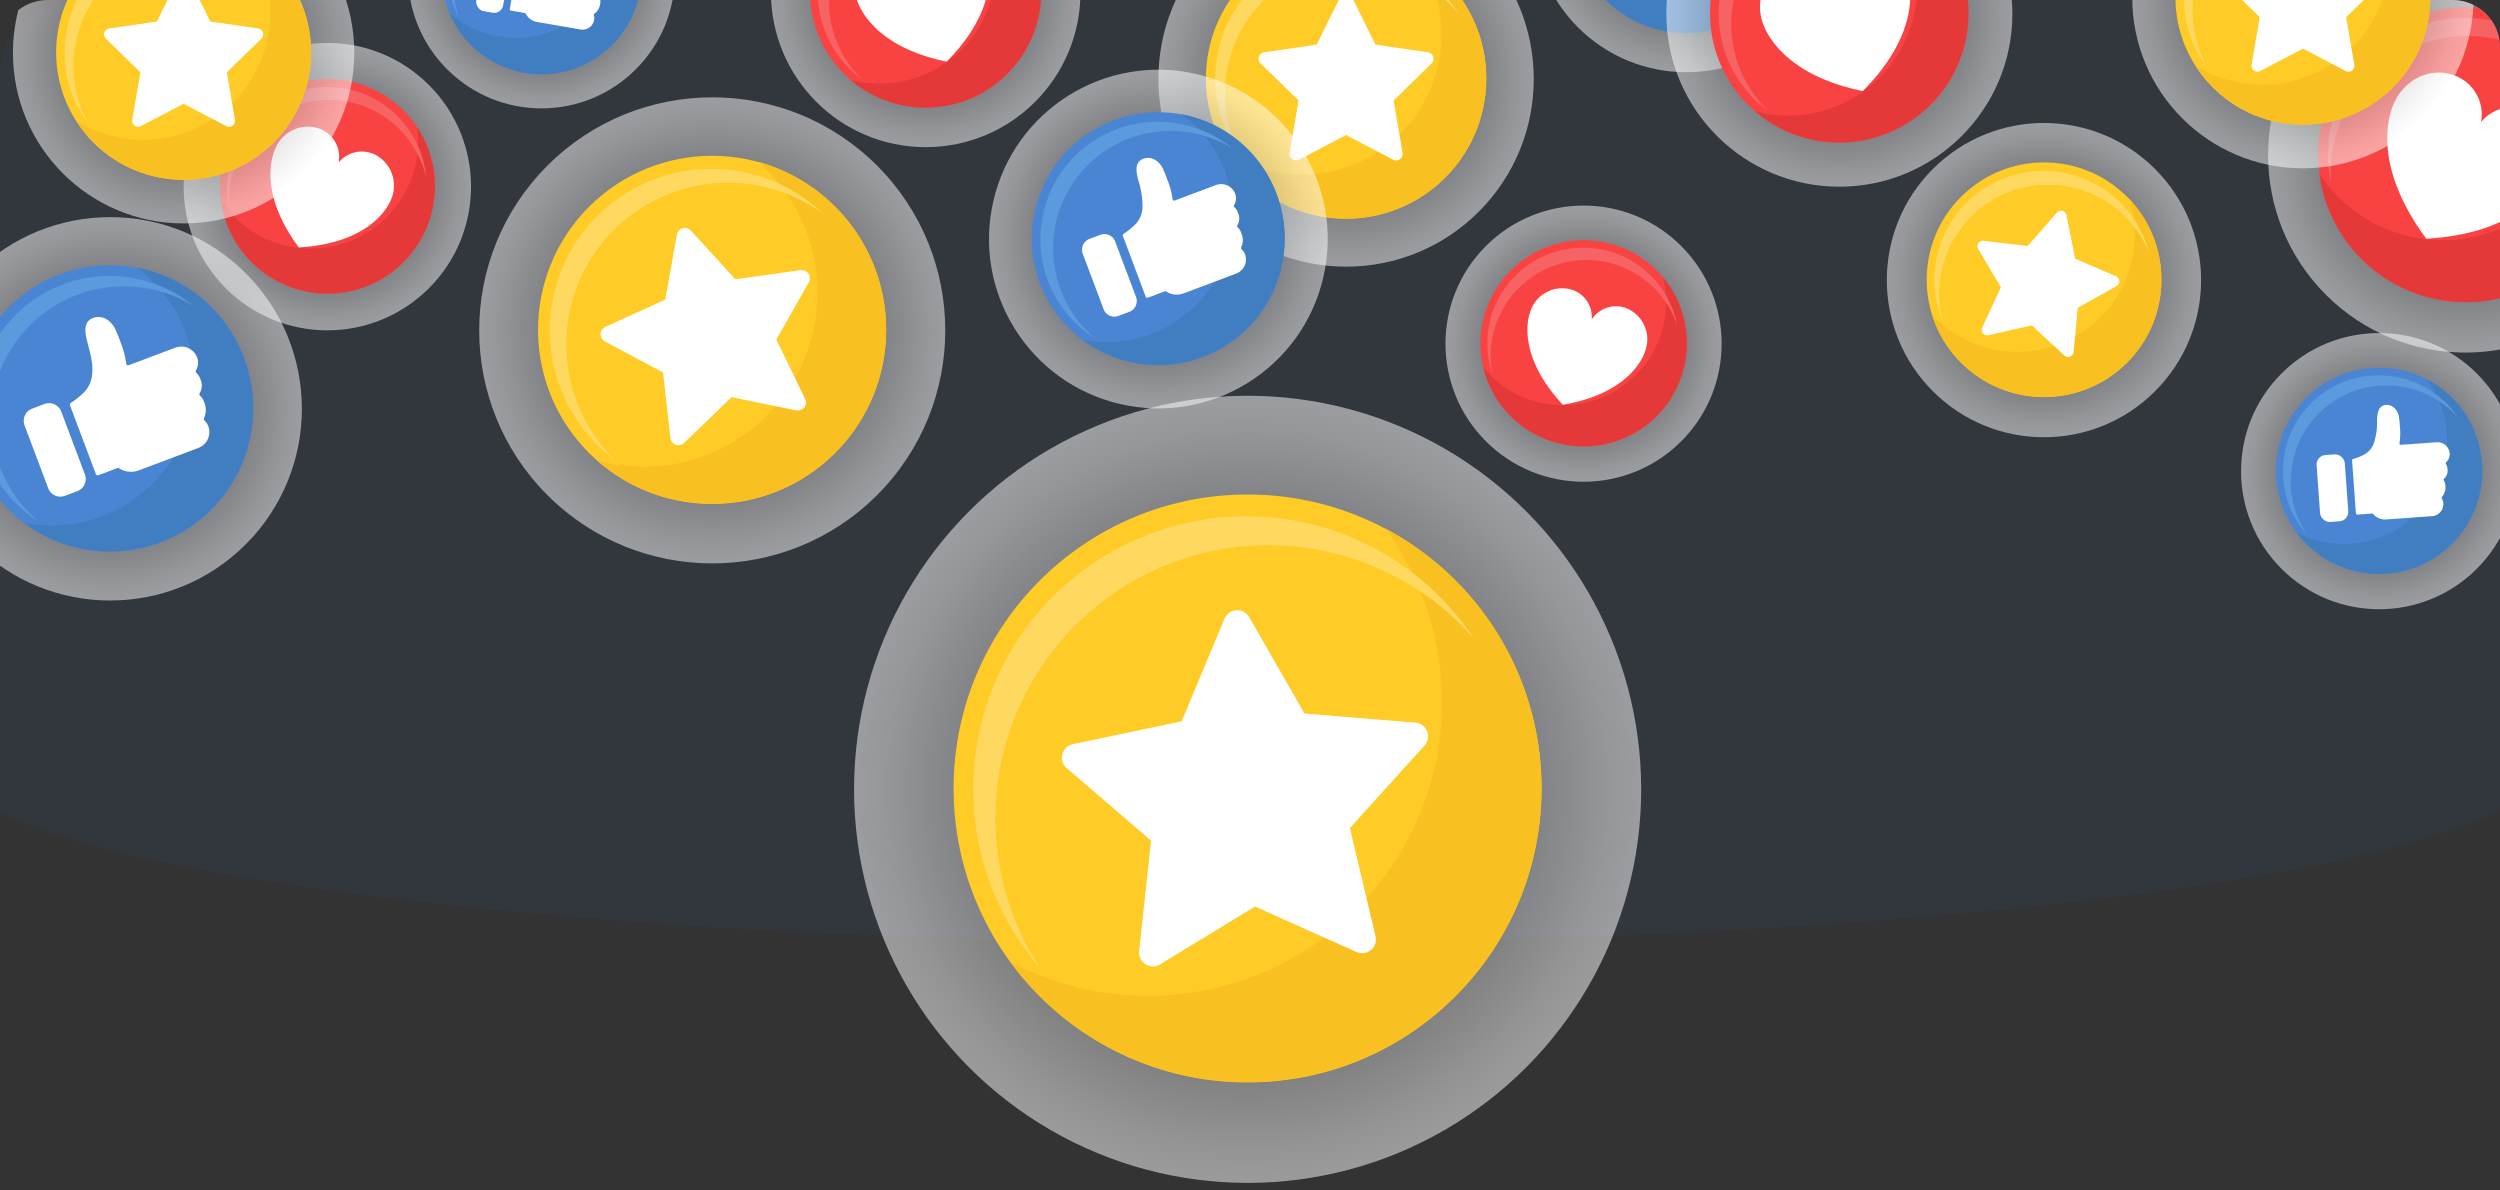 <svg xmlns="http://www.w3.org/2000/svg" xmlns:xlink="http://www.w3.org/1999/xlink" width="525" height="250" viewBox="0 0 525 250">
  <rect x="0" y="0" width="525" height="250" fill="#333333" stroke="none"/>
  <defs>
    <clipPath id="clip-path">
      <path id="Rectangle_23564" data-name="Rectangle 23564" d="M10,0H515a10,10,0,0,1,10,10V250a0,0,0,0,1,0,0H0a0,0,0,0,1,0,0V10A10,10,0,0,1,10,0Z" transform="translate(421 99)" fill="#fff"/>
    </clipPath>
    <clipPath id="clip-path-2">
      <rect id="Rectangle_23574" data-name="Rectangle 23574" width="525" height="218" rx="10" transform="translate(421 99)" fill="#fff"/>
    </clipPath>
    <clipPath id="clip-path-3">
      <rect id="Rectangle_23563" data-name="Rectangle 23563" width="530" height="352" transform="translate(-0.496 0)" fill="none"/>
    </clipPath>
    <radialGradient id="radial-gradient" cx="0.5" cy="0.5" r="0.5" gradientUnits="objectBoundingBox">
      <stop offset="0"/>
      <stop offset="0.213" stop-color="#404040"/>
      <stop offset="0.499" stop-color="#919191"/>
      <stop offset="0.735" stop-color="#ccc"/>
      <stop offset="0.908" stop-color="#f1f1f1"/>
      <stop offset="1" stop-color="#fff"/>
    </radialGradient>
  </defs>
  <g id="Mask_Group_58306" data-name="Mask Group 58306" transform="translate(-421 -99)" clip-path="url(#clip-path)">
    <g id="Mask_Group_58307" data-name="Mask Group 58307" clip-path="url(#clip-path-2)">
      <path id="Union_8" data-name="Union 8" d="M9828,9211.5c0-3.5,3.485-6.895,10-10.11V9067a16,16,0,0,1,16-16h493a16,16,0,0,1,16,16v134.9c5.872,3.064,9,6.283,9,9.6,0,20.71-121.78,37.5-272,37.5S9828,9232.21,9828,9211.5Z" transform="translate(-9417 -8952)" fill="rgba(44,92,160,0.1)"/>
    </g>
    <g id="Group_162800" data-name="Group 162800" transform="translate(418.292 98.588)">
      <g id="Group_162764" data-name="Group 162764" transform="translate(0.204 0.412)">
        <g id="Group_162763" data-name="Group 162763" transform="translate(0 0)" clip-path="url(#clip-path-3)">
          <g id="Group_162654" data-name="Group 162654" transform="translate(28.567 -3.484)">
            <g id="Group_162648" data-name="Group 162648" transform="translate(0 0)">
              <circle id="Ellipse_6427" data-name="Ellipse 6427" cx="30.177" cy="30.177" r="30.177" transform="translate(0 42.676) rotate(-45)" opacity="0.51" fill="url(#radial-gradient)" style="mix-blend-mode: multiply;isolation: isolate"/>
            </g>
            <g id="Group_162653" data-name="Group 162653" transform="translate(15.364 15.275)">
              <g id="Group_162652" data-name="Group 162652" transform="translate(0 0)">
                <g id="Group_162649" data-name="Group 162649" transform="translate(0)">
                  <circle id="Ellipse_6428" data-name="Ellipse 6428" cx="22.541" cy="22.541" r="22.541" transform="translate(0 10.95) rotate(-14.057)" fill="#f94343"/>
                </g>
                <g id="Group_162650" data-name="Group 162650" transform="translate(4.999 14.93)">
                  <path id="Path_1044824" data-name="Path 1044824" d="M180.486,77.107A22.544,22.544,0,0,1,139.3,92.422a22.543,22.543,0,1,0,41.188-15.315Z" transform="translate(-139.298 -77.107)" fill="#e53939"/>
                </g>
                <g id="Group_162651" data-name="Group 162651" transform="translate(6.29 6.409)">
                  <path id="Path_1044825" data-name="Path 1044825" d="M145.361,67.782a20.928,20.928,0,0,1,39.384,4.38,20.929,20.929,0,1,0-41.3,6.245A20.834,20.834,0,0,1,145.361,67.782Z" transform="translate(-142.955 -52.967)" fill="#f76363"/>
                </g>
              </g>
              <path id="Path_1044826" data-name="Path 1044826" d="M193.755,92.48l.028-.056a7.312,7.312,0,0,0-3.274-9.922,6.315,6.315,0,0,0-7.536,1.729h0a6.316,6.316,0,0,0-3.489-6.9,7.312,7.312,0,0,0-9.721,3.827c-.009.019-.017.039-.025.058-.387.771-4.094,8.725,4.876,20.831v0h0v0h0v0C189.664,101.206,193.41,93.271,193.755,92.48Z" transform="translate(-153.291 -61.883)" fill="#fff"/>
            </g>
          </g>
          <g id="Group_162662" data-name="Group 162662" transform="translate(229.442 -39.153)">
            <g id="Group_162655" data-name="Group 162655" transform="translate(0)">
              <circle id="Ellipse_6429" data-name="Ellipse 6429" cx="39.413" cy="39.413" r="39.413" transform="translate(0 55.739) rotate(-45)" opacity="0.51" fill="url(#radial-gradient)" style="mix-blend-mode: multiply;isolation: isolate"/>
            </g>
            <g id="Group_162661" data-name="Group 162661" transform="translate(26.298 26.212)">
              <g id="Group_162660" data-name="Group 162660" transform="translate(0 0)">
                <g id="Group_162659" data-name="Group 162659">
                  <g id="Group_162656" data-name="Group 162656">
                    <circle id="Ellipse_6430" data-name="Ellipse 6430" cx="29.441" cy="29.441" r="29.441" fill="#ffcb27"/>
                  </g>
                  <g id="Group_162657" data-name="Group 162657" transform="translate(4.632 4.313)">
                    <path id="Path_1044827" data-name="Path 1044827" d="M778.507-23.037a29.305,29.305,0,0,1,4.632,15.858A29.441,29.441,0,0,1,753.7,22.262a29.3,29.3,0,0,1-15.4-4.348A29.418,29.418,0,0,0,763.1,31.5a29.443,29.443,0,0,0,15.4-54.534Z" transform="translate(-738.295 23.037)" fill="#f9c021"/>
                  </g>
                  <g id="Group_162658" data-name="Group 162658" transform="translate(1.967 2.174)">
                    <path id="Path_1044828" data-name="Path 1044828" d="M732.78,1.277a27.334,27.334,0,0,1,27.334-27.334,27.287,27.287,0,0,1,21.667,10.671,27.323,27.323,0,0,0-23.7-13.71A27.334,27.334,0,0,0,730.746-1.762,27.214,27.214,0,0,0,736.412,14.9,27.211,27.211,0,0,1,732.78,1.277Z" transform="translate(-730.746 29.096)" fill="#ffd95f"/>
                  </g>
                </g>
              </g>
              <path id="Path_1044829" data-name="Path 1044829" d="M793.207,10.78a1.371,1.371,0,0,0-1.113-.938l-11.023-1.6-4.929-9.988a1.371,1.371,0,0,0-1.237-.769,1.372,1.372,0,0,0-1.237.769L768.738,8.24l-11.022,1.6a1.379,1.379,0,0,0-.765,2.353l7.976,7.775-1.883,10.978a1.38,1.38,0,0,0,2,1.454l9.859-5.183,9.859,5.183a1.372,1.372,0,0,0,1.453-.105,1.371,1.371,0,0,0,.549-1.349l-1.883-10.977,7.976-7.775A1.372,1.372,0,0,0,793.207,10.78Z" transform="translate(-745.464 14.073)" fill="#fff"/>
            </g>
          </g>
          <g id="Group_162670" data-name="Group 162670" transform="translate(82.865 0.168)">
            <g id="Group_162663" data-name="Group 162663">
              <circle id="Ellipse_6431" data-name="Ellipse 6431" cx="48.938" cy="48.938" r="48.938" transform="translate(0 69.209) rotate(-45)" opacity="0.51" fill="url(#radial-gradient)" style="mix-blend-mode: multiply;isolation: isolate"/>
            </g>
            <g id="Group_162669" data-name="Group 162669" transform="translate(17.482 17.409)">
              <g id="Group_162668" data-name="Group 162668" transform="translate(0 0)">
                <g id="Group_162667" data-name="Group 162667">
                  <g id="Group_162664" data-name="Group 162664">
                    <circle id="Ellipse_6432" data-name="Ellipse 6432" cx="36.555" cy="36.555" r="36.555" transform="translate(0 51.697) rotate(-45)" fill="#ffcb27"/>
                  </g>
                  <g id="Group_162665" data-name="Group 162665" transform="translate(27.588 16.403)">
                    <path id="Path_1044830" data-name="Path 1044830" d="M396.894,97.67a36.561,36.561,0,0,1-33.781,62.747A36.558,36.558,0,1,0,396.894,97.67Z" transform="translate(-363.113 -97.67)" fill="#f9c021"/>
                  </g>
                  <g id="Group_162666" data-name="Group 162666" transform="translate(17.605 17.877)">
                    <path id="Path_1044831" data-name="Path 1044831" d="M339.662,148.172a33.939,33.939,0,0,1,52.667-36.825,33.942,33.942,0,1,0-43.622,51.814A33.786,33.786,0,0,1,339.662,148.172Z" transform="translate(-334.831 -101.846)" fill="#ffd95f"/>
                  </g>
                </g>
              </g>
              <path id="Path_1044832" data-name="Path 1044832" d="M408.734,146.635a1.7,1.7,0,0,0-1.652-.734l-13.7,1.9-9.333-10.2a1.713,1.713,0,0,0-2.951.856l-2.422,13.615L366.088,157.8a1.713,1.713,0,0,0-.1,3.071l12.2,6.511,1.553,13.742a1.713,1.713,0,0,0,2.89,1.041l9.963-9.592,13.55,2.769a1.713,1.713,0,0,0,1.884-2.427l-6.044-12.439,6.82-12.031A1.7,1.7,0,0,0,408.734,146.635Z" transform="translate(-336.8 -106.741)" fill="#fff"/>
            </g>
          </g>
          <g id="Group_162678" data-name="Group 162678" transform="translate(3.2 -26.861)">
            <g id="Group_162671" data-name="Group 162671" transform="translate(2.021 2.099)">
              <circle id="Ellipse_6433" data-name="Ellipse 6433" cx="35.842" cy="35.842" r="35.842" opacity="0.51" fill="url(#radial-gradient)" style="mix-blend-mode: multiply;isolation: isolate"/>
            </g>
            <g id="Group_162677" data-name="Group 162677" transform="translate(0 0)">
              <g id="Group_162676" data-name="Group 162676" transform="translate(0)">
                <g id="Group_162675" data-name="Group 162675">
                  <g id="Group_162672" data-name="Group 162672">
                    <circle id="Ellipse_6434" data-name="Ellipse 6434" cx="26.773" cy="26.773" r="26.773" transform="translate(0 37.862) rotate(-45)" fill="#ffcb27"/>
                  </g>
                  <g id="Group_162673" data-name="Group 162673" transform="translate(15.302 15.012)">
                    <path id="Path_1044833" data-name="Path 1044833" d="M89.666-32.16a26.647,26.647,0,0,1,4.212,14.421A26.772,26.772,0,0,1,67.105,9.034,26.647,26.647,0,0,1,53.1,5.08,26.751,26.751,0,0,0,75.659,17.432,26.773,26.773,0,0,0,102.431-9.341,26.755,26.755,0,0,0,89.666-32.16Z" transform="translate(-53.098 32.16)" fill="#f9c021"/>
                  </g>
                  <g id="Group_162674" data-name="Group 162674" transform="translate(12.878 13.066)">
                    <path id="Path_1044834" data-name="Path 1044834" d="M48.082-10.05A24.857,24.857,0,0,1,72.939-34.907a24.814,24.814,0,0,1,19.7,9.7A24.848,24.848,0,0,0,71.089-37.671,24.857,24.857,0,0,0,46.232-12.814,24.748,24.748,0,0,0,51.385,2.338,24.743,24.743,0,0,1,48.082-10.05Z" transform="translate(-46.232 37.671)" fill="#ffd95f"/>
                  </g>
                </g>
              </g>
              <path id="Path_1044835" data-name="Path 1044835" d="M103.033-1.407a1.246,1.246,0,0,0-1.013-.853L92-3.717,87.514-12.8a1.247,1.247,0,0,0-1.125-.7,1.247,1.247,0,0,0-1.125.7L80.782-3.717,70.759-2.261a1.247,1.247,0,0,0-1.013.854,1.248,1.248,0,0,0,.317,1.286l7.253,7.07L75.6,16.932a1.255,1.255,0,0,0,1.82,1.322l8.965-4.714,8.965,4.714a1.255,1.255,0,0,0,1.82-1.323L95.463,6.949l7.253-7.07A1.248,1.248,0,0,0,103.033-1.407Z" transform="translate(-48.527 35.098)" fill="#fff"/>
            </g>
          </g>
          <g id="Group_162686" data-name="Group 162686" transform="translate(385.067 12.156)">
            <g id="Group_162679" data-name="Group 162679" transform="translate(0 0)">
              <circle id="Ellipse_6435" data-name="Ellipse 6435" cx="32.998" cy="32.998" r="32.998" transform="translate(0 46.666) rotate(-45)" opacity="0.51" fill="url(#radial-gradient)" style="mix-blend-mode: multiply;isolation: isolate"/>
            </g>
            <g id="Group_162685" data-name="Group 162685" transform="translate(11.827 11.738)">
              <g id="Group_162684" data-name="Group 162684">
                <g id="Group_162683" data-name="Group 162683">
                  <g id="Group_162680" data-name="Group 162680">
                    <circle id="Ellipse_6436" data-name="Ellipse 6436" cx="24.648" cy="24.648" r="24.648" transform="translate(0 34.858) rotate(-45)" fill="#ffcb27"/>
                  </g>
                  <g id="Group_162681" data-name="Group 162681" transform="translate(11.366 17.877)">
                    <path id="Path_1044836" data-name="Path 1044836" d="M1198.646,119.741a24.652,24.652,0,0,1-41.4,24.4,24.65,24.65,0,1,0,41.4-24.4Z" transform="translate(-1157.25 -119.741)" fill="#f9c021"/>
                  </g>
                  <g id="Group_162682" data-name="Group 162682" transform="translate(11.841 11.992)">
                    <path id="Path_1044837" data-name="Path 1044837" d="M1160.367,122.932a22.884,22.884,0,0,1,43.238-2.852,22.886,22.886,0,1,0-43.254,14.657A22.778,22.778,0,0,1,1160.367,122.932Z" transform="translate(-1158.595 -103.068)" fill="#ffd95f"/>
                  </g>
                </g>
              </g>
              <path id="Path_1044838" data-name="Path 1044838" d="M1213.947,141.523a1.148,1.148,0,0,0-.7-1l-8.566-3.685-1.821-9.145a1.155,1.155,0,0,0-2-.536l-6.152,7.008-9.26-1.094a1.155,1.155,0,0,0-1.129,1.737l4.765,8.016-3.9,8.469a1.155,1.155,0,0,0,1.3,1.61l9.1-2.054,6.849,6.329a1.155,1.155,0,0,0,1.934-.742l.857-9.285,8.135-4.558A1.148,1.148,0,0,0,1213.947,141.523Z" transform="translate(-1163.294 -106.407)" fill="#fff"/>
            </g>
          </g>
          <g id="Group_162694" data-name="Group 162694" transform="translate(-31.29 28.921)">
            <g id="Group_162687" data-name="Group 162687" transform="translate(0 0)">
              <circle id="Ellipse_6437" data-name="Ellipse 6437" cx="40.256" cy="40.256" r="40.256" transform="translate(0 56.93) rotate(-45)" opacity="0.51" fill="url(#radial-gradient)" style="mix-blend-mode: multiply;isolation: isolate"/>
            </g>
            <g id="Group_162693" data-name="Group 162693" transform="translate(14.374 14.322)">
              <g id="Group_162691" data-name="Group 162691">
                <g id="Group_162688" data-name="Group 162688">
                  <circle id="Ellipse_6438" data-name="Ellipse 6438" cx="30.07" cy="30.07" r="30.07" transform="translate(0 42.525) rotate(-45)" fill="#4a85d3"/>
                </g>
                <g id="Group_162689" data-name="Group 162689" transform="translate(24.5 12.964)">
                  <path id="Path_1044839" data-name="Path 1044839" d="M45.881,160.64a30.074,30.074,0,0,1-23.712,53.61,30.072,30.072,0,1,0,23.712-53.61Z" transform="translate(-22.169 -160.64)" fill="#407ec1"/>
                </g>
                <g id="Group_162690" data-name="Group 162690" transform="translate(14.49 14.714)">
                  <path id="Path_1044840" data-name="Path 1044840" d="M-1.356,205.527a27.918,27.918,0,0,1,40.849-33.553,27.92,27.92,0,1,0-32.478,45.27A27.792,27.792,0,0,1-1.356,205.527Z" transform="translate(6.19 -165.597)" fill="#5b9add"/>
                </g>
              </g>
              <g id="Group_162692" data-name="Group 162692" transform="translate(23.615 23.32)">
                <path id="Path_1044841" data-name="Path 1044841" d="M71.476,196.427l-4.487,1.688-1.819.684-3.464,1.3a.4.4,0,0,1-.547-.335,17.449,17.449,0,0,0-1.218-4.548,27.212,27.212,0,0,0-1.02-2.56,4.958,4.958,0,0,0-1.742-2.106,3.347,3.347,0,0,0-2.9-.4c-2.232.839-1.762,3.159-1.3,5.009.535,2.158,1.244,4.332,1.046,6.581a6.071,6.071,0,0,1-1.825,4.159,17.1,17.1,0,0,1-2.678,2.141.4.4,0,0,0-.168.486l5.435,14.446a.406.406,0,0,0,.523.237l4-1.5a.409.409,0,0,1,.365.043,4.615,4.615,0,0,0,4.124.437l6.217-2.339,4.516-1.7,1.79-.674a3.561,3.561,0,0,0,2.073-4.573h0a3.1,3.1,0,0,0-.811-1.2.4.4,0,0,1-.074-.5,4.077,4.077,0,0,0,.1-3.121l-.143-.381a3.107,3.107,0,0,0-.811-1.2.4.4,0,0,1-.073-.5,3.138,3.138,0,0,0,.25-2.718l-.143-.381a3.106,3.106,0,0,0-.811-1.2.4.4,0,0,1-.074-.5,3.139,3.139,0,0,0,.251-2.718h0A3.561,3.561,0,0,0,71.476,196.427Z" transform="translate(-38.852 -189.977)" fill="#fff"/>
                <path id="Rectangle_23558" data-name="Rectangle 23558" d="M2.742,0H5.494A2.743,2.743,0,0,1,8.236,2.743V16.817a2.742,2.742,0,0,1-2.742,2.742H2.742A2.742,2.742,0,0,1,0,16.817V2.742A2.742,2.742,0,0,1,2.742,0Z" transform="translate(0 20.215) rotate(-20.619)" fill="#fff"/>
              </g>
            </g>
          </g>
          <g id="Group_162702" data-name="Group 162702" transform="translate(76.587 -44.888)">
            <g id="Group_162695" data-name="Group 162695">
              <circle id="Ellipse_6439" data-name="Ellipse 6439" cx="28.02" cy="28.02" r="28.02" transform="translate(0 39.626) rotate(-45)" opacity="0.51" fill="url(#radial-gradient)" style="mix-blend-mode: multiply;isolation: isolate"/>
            </g>
            <g id="Group_162701" data-name="Group 162701" transform="translate(10.037 9.966)">
              <g id="Group_162699" data-name="Group 162699" transform="translate(0 0)">
                <g id="Group_162696" data-name="Group 162696">
                  <circle id="Ellipse_6440" data-name="Ellipse 6440" cx="20.93" cy="20.93" r="20.93" transform="translate(0 29.6) rotate(-45)" fill="#4a85d3"/>
                </g>
                <g id="Group_162697" data-name="Group 162697" transform="translate(10.295 13.877)">
                  <path id="Path_1044842" data-name="Path 1044842" d="M308.4-58.212a20.831,20.831,0,0,1,1.312,11.671,20.93,20.93,0,0,1-24.208,17.033A20.831,20.831,0,0,1,275.25-34.43a20.913,20.913,0,0,0,15.721,12.536,20.93,20.93,0,0,0,24.208-17.033A20.916,20.916,0,0,0,308.4-58.212Z" transform="translate(-275.25 58.212)" fill="#407ec1"/>
                </g>
                <g id="Group_162698" data-name="Group 162698" transform="translate(10.058 10.194)">
                  <path id="Path_1044843" data-name="Path 1044843" d="M275.923-50.164A19.432,19.432,0,0,1,298.4-65.979a19.4,19.4,0,0,1,13.875,10.115,19.424,19.424,0,0,0-14.93-12.491,19.432,19.432,0,0,0-22.475,15.814,19.346,19.346,0,0,0,1.939,12.361A19.342,19.342,0,0,1,275.923-50.164Z" transform="translate(-274.578 68.646)" fill="#5b9add"/>
                </g>
              </g>
              <g id="Group_162700" data-name="Group 162700" transform="translate(15.567 16.92)">
                <path id="Path_1044844" data-name="Path 1044844" d="M330.458-39.719l-3.288-.572-1.333-.232-2.538-.442a.281.281,0,0,1-.21-.394,12.149,12.149,0,0,0,.876-3.158,19.1,19.1,0,0,0,.292-1.9,3.454,3.454,0,0,0-.3-1.879,2.331,2.331,0,0,0-1.6-1.266c-1.635-.285-2.173,1.273-2.551,2.544a14.069,14.069,0,0,1-1.7,4.317,4.228,4.228,0,0,1-2.563,1.85,11.9,11.9,0,0,1-2.363.338.282.282,0,0,0-.273.232l-1.841,10.585a.282.282,0,0,0,.23.327l2.928.51a.284.284,0,0,1,.2.154,3.211,3.211,0,0,0,2.319,1.719l4.555.792,3.309.576,1.312.228a2.479,2.479,0,0,0,2.858-2.011h0a2.161,2.161,0,0,0-.063-1.005.276.276,0,0,1,.131-.323,2.84,2.84,0,0,0,1.162-1.837l.048-.279A2.16,2.16,0,0,0,330-31.846a.276.276,0,0,1,.131-.323,2.184,2.184,0,0,0,1.11-1.542l.049-.279A2.161,2.161,0,0,0,331.228-35a.276.276,0,0,1,.131-.323,2.185,2.185,0,0,0,1.11-1.542h0A2.478,2.478,0,0,0,330.458-39.719Z" transform="translate(-303.695 49.591)" fill="#fff"/>
                <rect id="Rectangle_23559" data-name="Rectangle 23559" width="5.733" height="13.614" rx="1.909" transform="translate(2.334 6.607) rotate(9.869)" fill="#fff"/>
              </g>
            </g>
          </g>
          <g id="Group_162709" data-name="Group 162709" transform="translate(461.631 -26.034)">
            <g id="Group_162703" data-name="Group 162703" transform="translate(0 0)">
              <circle id="Ellipse_6441" data-name="Ellipse 6441" cx="41.453" cy="41.453" r="41.453" transform="translate(0 58.623) rotate(-45)" opacity="0.51" fill="url(#radial-gradient)" style="mix-blend-mode: multiply;isolation: isolate"/>
            </g>
            <g id="Group_162708" data-name="Group 162708" transform="translate(14.872 14.751)">
              <g id="Group_162707" data-name="Group 162707" transform="translate(0)">
                <g id="Group_162704" data-name="Group 162704">
                  <circle id="Ellipse_6442" data-name="Ellipse 6442" cx="30.964" cy="30.964" r="30.964" transform="translate(0 43.789) rotate(-45)" fill="#f94343"/>
                </g>
                <g id="Group_162705" data-name="Group 162705" transform="translate(13.1 26.741)">
                  <path id="Path_1044845" data-name="Path 1044845" d="M1444.267,45.2a30.968,30.968,0,0,1-56.578,21.037A30.966,30.966,0,1,0,1444.267,45.2Z" transform="translate(-1387.689 -45.199)" fill="#e53939"/>
                </g>
                <g id="Group_162706" data-name="Group 162706" transform="translate(14.873 15.036)">
                  <path id="Path_1044846" data-name="Path 1044846" d="M1396.018,32.391a28.748,28.748,0,0,1,54.1,6.016,28.75,28.75,0,1,0-56.726,8.578A28.616,28.616,0,0,1,1396.018,32.391Z" transform="translate(-1392.712 -12.041)" fill="#f76363"/>
                </g>
              </g>
              <path id="Path_1044847" data-name="Path 1044847" d="M1462.494,66.318c.013-.026.026-.051.039-.077,2.312-4.93.863-11.115-4.5-13.629a8.675,8.675,0,0,0-10.352,2.376h0a8.675,8.675,0,0,0-4.793-9.478c-5.36-2.514-11.042.328-13.354,5.257-.012.026-.023.053-.035.079-.532,1.059-5.623,11.985,6.7,28.615v0h0l0,0h0l0,0v0C1456.875,78.3,1462.02,67.4,1462.494,66.318Z" transform="translate(-1400.678 -18.055)" fill="#fff"/>
            </g>
          </g>
          <g id="Group_162717" data-name="Group 162717" transform="translate(450.275 -36.339)">
            <g id="Group_162710" data-name="Group 162710">
              <circle id="Ellipse_6443" data-name="Ellipse 6443" cx="35.842" cy="35.842" r="35.842" opacity="0.51" fill="url(#radial-gradient)" style="mix-blend-mode: multiply;isolation: isolate"/>
            </g>
            <g id="Group_162716" data-name="Group 162716" transform="translate(9.069 8.99)">
              <g id="Group_162715" data-name="Group 162715">
                <g id="Group_162714" data-name="Group 162714">
                  <g id="Group_162711" data-name="Group 162711">
                    <circle id="Ellipse_6444" data-name="Ellipse 6444" cx="26.773" cy="26.773" r="26.773" fill="#ffcb27"/>
                  </g>
                  <g id="Group_162712" data-name="Group 162712" transform="translate(4.212 3.922)">
                    <path id="Path_1044848" data-name="Path 1044848" d="M1350.467-64.958a26.648,26.648,0,0,1,4.212,14.421,26.773,26.773,0,0,1-26.773,26.773,26.643,26.643,0,0,1-14.007-3.954,26.751,26.751,0,0,0,22.56,12.352,26.773,26.773,0,0,0,26.773-26.772A26.756,26.756,0,0,0,1350.467-64.958Z" transform="translate(-1313.899 64.958)" fill="#f9c021"/>
                  </g>
                  <g id="Group_162713" data-name="Group 162713" transform="translate(1.789 1.977)">
                    <path id="Path_1044849" data-name="Path 1044849" d="M1308.884-42.848A24.857,24.857,0,0,1,1333.741-67.7a24.813,24.813,0,0,1,19.7,9.7,24.847,24.847,0,0,0-21.554-12.468,24.857,24.857,0,0,0-24.857,24.857,24.746,24.746,0,0,0,5.153,15.152A24.741,24.741,0,0,1,1308.884-42.848Z" transform="translate(-1307.034 70.468)" fill="#ffd95f"/>
                  </g>
                </g>
              </g>
              <path id="Path_1044850" data-name="Path 1044850" d="M1363.834-34.205a1.246,1.246,0,0,0-1.012-.853L1352.8-36.515l-4.482-9.083a1.247,1.247,0,0,0-1.125-.7,1.246,1.246,0,0,0-1.125.7l-4.483,9.083-10.023,1.456a1.247,1.247,0,0,0-1.013.854,1.246,1.246,0,0,0,.318,1.286l7.253,7.07-1.712,9.983a1.247,1.247,0,0,0,.5,1.227,1.247,1.247,0,0,0,1.321.1l8.965-4.714,8.965,4.714a1.258,1.258,0,0,0,.585.145,1.25,1.25,0,0,0,.736-.241,1.248,1.248,0,0,0,.5-1.227l-1.713-9.983,7.253-7.07A1.246,1.246,0,0,0,1363.834-34.205Z" transform="translate(-1320.418 56.806)" fill="#fff"/>
            </g>
          </g>
          <g id="Group_162725" data-name="Group 162725" transform="translate(461.116 57.929)">
            <g id="Group_162718" data-name="Group 162718">
              <circle id="Ellipse_6445" data-name="Ellipse 6445" cx="28.999" cy="28.999" r="28.999" transform="translate(0 41.01) rotate(-45)" opacity="0.51" fill="url(#radial-gradient)" style="mix-blend-mode: multiply;isolation: isolate"/>
            </g>
            <g id="Group_162724" data-name="Group 162724" transform="translate(10.372 10.313)">
              <g id="Group_162722" data-name="Group 162722">
                <g id="Group_162719" data-name="Group 162719">
                  <circle id="Ellipse_6446" data-name="Ellipse 6446" cx="21.661" cy="21.661" r="21.661" transform="translate(0 30.633) rotate(-45)" fill="#4a85d3"/>
                </g>
                <g id="Group_162720" data-name="Group 162720" transform="translate(13.26 11.382)">
                  <path id="Path_1044851" data-name="Path 1044851" d="M1401.29,226.977a21.665,21.665,0,0,1-27.355,32.17,21.663,21.663,0,1,0,27.355-32.17Z" transform="translate(-1373.935 -226.977)" fill="#407ec1"/>
                </g>
                <g id="Group_162721" data-name="Group 162721" transform="translate(10.422 10.578)">
                  <path id="Path_1044852" data-name="Path 1044852" d="M1367.6,248.374a20.111,20.111,0,0,1,35.083-14.808,20.112,20.112,0,1,0-31.7,24.614A20.019,20.019,0,0,1,1367.6,248.374Z" transform="translate(-1365.897 -224.7)" fill="#5b9add"/>
                </g>
              </g>
              <g id="Group_162723" data-name="Group 162723" transform="translate(17.366 16.772)">
                <path id="Path_1044853" data-name="Path 1044853" d="M1424.83,250.107l-3.445.247-1.4.1-2.66.191a.29.29,0,0,1-.309-.343,12.567,12.567,0,0,0,.09-3.391,19.69,19.69,0,0,0-.18-1.976,3.575,3.575,0,0,0-.772-1.812,2.41,2.41,0,0,0-1.921-.872c-1.713.123-1.864,1.821-1.926,3.192a14.557,14.557,0,0,1-.625,4.759,4.374,4.374,0,0,1-2.112,2.5,12.292,12.292,0,0,1-2.288.93.291.291,0,0,0-.216.3l.8,11.09a.293.293,0,0,0,.313.271l3.068-.22a.292.292,0,0,1,.243.1,3.325,3.325,0,0,0,2.759,1.146l4.772-.342,3.467-.249,1.374-.1a2.565,2.565,0,0,0,2.368-2.734h0a2.232,2.232,0,0,0-.315-.994.286.286,0,0,1,.051-.358,2.936,2.936,0,0,0,.707-2.135l-.021-.292a2.237,2.237,0,0,0-.315-.994.285.285,0,0,1,.051-.358,2.259,2.259,0,0,0,.73-1.826l-.021-.292a2.238,2.238,0,0,0-.315-.994.286.286,0,0,1,.051-.358,2.26,2.26,0,0,0,.73-1.826h0A2.565,2.565,0,0,0,1424.83,250.107Z" transform="translate(-1399.479 -242.246)" fill="#fff"/>
                <rect id="Rectangle_23560" data-name="Rectangle 23560" width="5.933" height="14.09" rx="1.976" transform="translate(0 10.686) rotate(-4.103)" fill="#fff"/>
              </g>
            </g>
          </g>
          <g id="Group_162733" data-name="Group 162733" transform="translate(203.114 7.554)">
            <g id="Group_162726" data-name="Group 162726">
              <circle id="Ellipse_6447" data-name="Ellipse 6447" cx="35.56" cy="35.56" r="35.56" transform="translate(0 69.298) rotate(-77.001)" opacity="0.51" fill="url(#radial-gradient)" style="mix-blend-mode: multiply;isolation: isolate"/>
            </g>
            <g id="Group_162732" data-name="Group 162732" transform="translate(12.268 12.222)">
              <g id="Group_162730" data-name="Group 162730" transform="translate(0 0)">
                <g id="Group_162727" data-name="Group 162727">
                  <circle id="Ellipse_6448" data-name="Ellipse 6448" cx="26.562" cy="26.562" r="26.562" transform="translate(0 52.485) rotate(-81.099)" fill="#4a85d3"/>
                </g>
                <g id="Group_162728" data-name="Group 162728" transform="translate(14.43 4.24)">
                  <path id="Path_1044854" data-name="Path 1044854" d="M672.668,69.444A26.566,26.566,0,0,1,651.722,116.8a26.564,26.564,0,1,0,20.946-47.357Z" transform="translate(-651.722 -69.444)" fill="#407ec1"/>
                </g>
                <g id="Group_162729" data-name="Group 162729" transform="translate(5.587 5.786)">
                  <path id="Path_1044855" data-name="Path 1044855" d="M630.941,109.095a24.661,24.661,0,0,1,36.085-29.639,24.663,24.663,0,1,0-28.689,39.989A24.547,24.547,0,0,1,630.941,109.095Z" transform="translate(-626.671 -73.822)" fill="#5b9add"/>
                </g>
              </g>
              <g id="Group_162731" data-name="Group 162731" transform="translate(13.648 13.388)">
                <path id="Path_1044856" data-name="Path 1044856" d="M695.277,101.056l-3.963,1.491-1.607.6-3.06,1.151a.356.356,0,0,1-.483-.3,15.409,15.409,0,0,0-1.076-4.018,24.215,24.215,0,0,0-.9-2.261,4.384,4.384,0,0,0-1.539-1.861,2.96,2.96,0,0,0-2.563-.356c-1.971.742-1.556,2.791-1.151,4.424a17.847,17.847,0,0,1,.924,5.813,5.363,5.363,0,0,1-1.612,3.674,15.086,15.086,0,0,1-2.365,1.891.356.356,0,0,0-.149.43l4.8,12.761a.359.359,0,0,0,.463.21l3.531-1.329a.361.361,0,0,1,.322.038,4.074,4.074,0,0,0,3.643.386l5.492-2.066,3.989-1.5,1.581-.6a3.146,3.146,0,0,0,1.831-4.04h0a2.747,2.747,0,0,0-.716-1.059.35.35,0,0,1-.065-.438,3.6,3.6,0,0,0,.087-2.757l-.126-.336a2.745,2.745,0,0,0-.717-1.059.351.351,0,0,1-.065-.438,2.773,2.773,0,0,0,.221-2.4l-.126-.336a2.745,2.745,0,0,0-.717-1.059.35.35,0,0,1-.065-.438,2.773,2.773,0,0,0,.221-2.4h0A3.145,3.145,0,0,0,695.277,101.056Z" transform="translate(-666.459 -95.358)" fill="#fff"/>
                <path id="Rectangle_23561" data-name="Rectangle 23561" d="M2.423,0H4.853A2.423,2.423,0,0,1,7.276,2.423V14.855a2.423,2.423,0,0,1-2.423,2.423H2.422A2.422,2.422,0,0,1,0,14.855V2.423A2.423,2.423,0,0,1,2.423,0Z" transform="matrix(0.936, -0.352, 0.352, 0.936, 0, 17.857)" fill="#fff"/>
              </g>
            </g>
          </g>
          <g id="Group_162741" data-name="Group 162741" transform="translate(311.161 -62.436)">
            <g id="Group_162734" data-name="Group 162734" transform="translate(0 0)">
              <circle id="Ellipse_6449" data-name="Ellipse 6449" cx="32.144" cy="32.144" r="32.144" transform="translate(0 45.458) rotate(-45)" opacity="0.51" fill="url(#radial-gradient)" style="mix-blend-mode: multiply;isolation: isolate"/>
            </g>
            <g id="Group_162740" data-name="Group 162740" transform="translate(11.516 11.433)">
              <g id="Group_162738" data-name="Group 162738">
                <g id="Group_162735" data-name="Group 162735">
                  <circle id="Ellipse_6450" data-name="Ellipse 6450" cx="24.01" cy="24.01" r="24.01" transform="translate(0 33.956) rotate(-45)" fill="#4a85d3"/>
                </g>
                <g id="Group_162736" data-name="Group 162736" transform="translate(11.624 16.251)">
                  <path id="Path_1044857" data-name="Path 1044857" d="M986.321-97.041a23.9,23.9,0,0,1,1.228,13.418A24.01,24.01,0,0,1,959.38-64.662a23.9,23.9,0,0,1-11.649-5.889A23.991,23.991,0,0,0,965.465-55.8a24.01,24.01,0,0,0,28.168-18.961A24,24,0,0,0,986.321-97.041Z" transform="translate(-947.731 97.041)" fill="#407ec1"/>
                </g>
                <g id="Group_162737" data-name="Group 162737" transform="translate(11.537 11.691)">
                  <path id="Path_1044858" data-name="Path 1044858" d="M949.056-89.187a22.292,22.292,0,0,1,26.152-17.6,22.255,22.255,0,0,1,15.674,11.93,22.282,22.282,0,0,0-16.827-14.68,22.292,22.292,0,0,0-26.153,17.6,22.194,22.194,0,0,0,1.93,14.223A22.19,22.19,0,0,1,949.056-89.187Z" transform="translate(-947.485 109.96)" fill="#5b9add"/>
                </g>
              </g>
              <g id="Group_162739" data-name="Group 162739" transform="translate(17.687 19.514)">
                <path id="Path_1044859" data-name="Path 1044859" d="M1011.342-76.275l-3.757-.734-1.523-.3-2.9-.567a.322.322,0,0,1-.231-.457,13.938,13.938,0,0,0,1.08-3.6,21.838,21.838,0,0,0,.38-2.167,3.964,3.964,0,0,0-.3-2.162,2.676,2.676,0,0,0-1.8-1.49c-1.869-.365-2.522,1.408-2.986,2.857a16.13,16.13,0,0,1-2.048,4.911,4.848,4.848,0,0,1-2.984,2.061,13.626,13.626,0,0,1-2.717.332.322.322,0,0,0-.318.26l-2.363,12.1a.324.324,0,0,0,.256.381l3.346.654a.326.326,0,0,1,.23.182,3.683,3.683,0,0,0,2.619,2.026l5.206,1.017,3.781.738,1.5.293a2.843,2.843,0,0,0,3.326-2.239h0a2.48,2.48,0,0,0-.049-1.154.317.317,0,0,1,.158-.368,3.258,3.258,0,0,0,1.376-2.079l.062-.318a2.481,2.481,0,0,0-.049-1.154.317.317,0,0,1,.158-.368,2.5,2.5,0,0,0,1.31-1.742l.063-.318a2.48,2.48,0,0,0-.049-1.154.316.316,0,0,1,.158-.368,2.506,2.506,0,0,0,1.31-1.742h0A2.843,2.843,0,0,0,1011.342-76.275Z" transform="translate(-980.407 87.799)" fill="#fff"/>
                <rect id="Rectangle_23562" data-name="Rectangle 23562" width="6.577" height="15.618" rx="2.19" transform="translate(2.995 7.199) rotate(11.054)" fill="#fff"/>
              </g>
            </g>
          </g>
          <g id="Group_162748" data-name="Group 162748" transform="translate(162.557 -35.987)">
            <g id="Group_162742" data-name="Group 162742" transform="translate(1.852 1.9)">
              <circle id="Ellipse_6451" data-name="Ellipse 6451" cx="32.494" cy="32.494" r="32.494" opacity="0.51" fill="url(#radial-gradient)" style="mix-blend-mode: multiply;isolation: isolate"/>
            </g>
            <g id="Group_162747" data-name="Group 162747" transform="translate(0 0)">
              <g id="Group_162746" data-name="Group 162746">
                <g id="Group_162743" data-name="Group 162743">
                  <circle id="Ellipse_6452" data-name="Ellipse 6452" cx="24.272" cy="24.272" r="24.272" transform="translate(0 34.325) rotate(-45)" fill="#f94343"/>
                </g>
                <g id="Group_162744" data-name="Group 162744" transform="translate(18.529 10.819)">
                  <path id="Path_1044860" data-name="Path 1044860" d="M535.634-69.89a24.158,24.158,0,0,1,7.443,11.407,24.272,24.272,0,0,1-16.2,30.262,24.156,24.156,0,0,1-13.192.248,24.252,24.252,0,0,0,22.82,4.792,24.272,24.272,0,0,0,16.2-30.262A24.255,24.255,0,0,0,535.634-69.89Z" transform="translate(-513.685 69.89)" fill="#e53939"/>
                </g>
                <g id="Group_162745" data-name="Group 162745" transform="translate(11.69 11.871)">
                  <path id="Path_1044861" data-name="Path 1044861" d="M497.615-35.928a22.535,22.535,0,0,1,15.04-28.1A22.5,22.5,0,0,1,532.3-60.78a22.526,22.526,0,0,0-21.977-5.157,22.535,22.535,0,0,0-15.04,28.1,22.435,22.435,0,0,0,8.451,11.795A22.429,22.429,0,0,1,497.615-35.928Z" transform="translate(-494.312 66.91)" fill="#f76363"/>
                </g>
              </g>
              <path id="Path_1044862" data-name="Path 1044862" d="M544-33.658c-.006-.022-.011-.043-.018-.065-1.237-4.085-5.323-6.931-9.765-5.586a6.8,6.8,0,0,0-4.788,6.811h0a6.8,6.8,0,0,0-7.762-3.012c-4.442,1.345-6.264,5.979-5.028,10.064.007.022.014.043.021.064.245.9,3.005,9.933,18.9,13.167v0l0,0h.006v0C547.006-23.726,544.291-32.776,544-33.658Z" transform="translate(-496.821 61.141)" fill="#fff"/>
            </g>
          </g>
          <g id="Group_162755" data-name="Group 162755" transform="translate(350.365 -35.589)">
            <g id="Group_162749" data-name="Group 162749" transform="translate(2.071 2.125)">
              <circle id="Ellipse_6453" data-name="Ellipse 6453" cx="36.335" cy="36.335" r="36.335" opacity="0.51" fill="url(#radial-gradient)" style="mix-blend-mode: multiply;isolation: isolate"/>
            </g>
            <g id="Group_162754" data-name="Group 162754">
              <g id="Group_162753" data-name="Group 162753">
                <g id="Group_162750" data-name="Group 162750">
                  <circle id="Ellipse_6454" data-name="Ellipse 6454" cx="27.141" cy="27.141" r="27.141" transform="translate(0 38.383) rotate(-45)" fill="#f94343"/>
                </g>
                <g id="Group_162751" data-name="Group 162751" transform="translate(20.719 12.098)">
                  <path id="Path_1044863" data-name="Path 1044863" d="M1076.478-65.142a27.013,27.013,0,0,1,8.322,12.755,27.14,27.14,0,0,1-18.114,33.84,27.011,27.011,0,0,1-14.752.278,27.12,27.12,0,0,0,25.517,5.358,27.141,27.141,0,0,0,18.114-33.84A27.123,27.123,0,0,0,1076.478-65.142Z" transform="translate(-1051.935 65.142)" fill="#e53939"/>
                </g>
                <g id="Group_162752" data-name="Group 162752" transform="translate(13.072 13.274)">
                  <path id="Path_1044864" data-name="Path 1044864" d="M1033.966-27.166a25.2,25.2,0,0,1,16.817-31.418,25.156,25.156,0,0,1,21.968,3.629,25.189,25.189,0,0,0-24.575-5.767A25.2,25.2,0,0,0,1031.359-29.3a25.086,25.086,0,0,0,9.45,13.189A25.082,25.082,0,0,1,1033.966-27.166Z" transform="translate(-1030.272 61.809)" fill="#f76363"/>
                </g>
              </g>
              <path id="Path_1044865" data-name="Path 1044865" d="M1085.831-24.626c-.007-.024-.013-.049-.021-.073-1.382-4.568-5.952-7.75-10.919-6.247a7.6,7.6,0,0,0-5.354,7.615h0a7.6,7.6,0,0,0-8.679-3.368c-4.967,1.5-7,6.686-5.622,11.254.007.024.016.048.024.072.274,1,3.36,11.107,21.138,14.723v0l0,0h0l0,0h0v0C1089.195-13.52,1086.158-23.64,1085.831-24.626Z" transform="translate(-1033.078 55.358)" fill="#fff"/>
            </g>
          </g>
          <g id="Group_162762" data-name="Group 162762" transform="translate(294.044 31.16)">
            <g id="Group_162756" data-name="Group 162756" transform="translate(0 0)">
              <circle id="Ellipse_6455" data-name="Ellipse 6455" cx="28.997" cy="28.997" r="28.997" transform="translate(0 41.008) rotate(-45)" opacity="0.51" fill="url(#radial-gradient)" style="mix-blend-mode: multiply;isolation: isolate"/>
            </g>
            <g id="Group_162761" data-name="Group 162761" transform="translate(19.369 19.287)">
              <g id="Group_162760" data-name="Group 162760">
                <g id="Group_162757" data-name="Group 162757">
                  <circle id="Ellipse_6456" data-name="Ellipse 6456" cx="21.66" cy="21.66" r="21.66" fill="#f94343"/>
                </g>
                <g id="Group_162758" data-name="Group 162758" transform="translate(0.635 7.794)">
                  <path id="Path_1044866" data-name="Path 1044866" d="M928.051,166.4a21.663,21.663,0,0,1-37.7,19.025,21.661,21.661,0,1,0,37.7-19.025Z" transform="translate(-890.355 -166.402)" fill="#e53939"/>
                </g>
                <g id="Group_162759" data-name="Group 162759" transform="translate(1.432 1.558)">
                  <path id="Path_1044867" data-name="Path 1044867" d="M894.383,164.987a20.109,20.109,0,0,1,38.078-.025,20.111,20.111,0,1,0-38.768,10.376A20.015,20.015,0,0,1,894.383,164.987Z" transform="translate(-892.613 -148.736)" fill="#f76363"/>
                </g>
              </g>
              <path id="Path_1044868" data-name="Path 1044868" d="M941.154,186.12c.007-.019.014-.038.021-.057a7.026,7.026,0,0,0-4.186-9.125,6.068,6.068,0,0,0-7.012,2.456h0a6.069,6.069,0,0,0-4.069-6.216,7.026,7.026,0,0,0-8.875,4.693c-.007.019-.012.038-.018.058-.287.777-2.977,8.769,6.882,19.371v0h.007v0C938.18,194.89,940.909,186.912,941.154,186.12Z" transform="translate(-906.615 -162.753)" fill="#fff"/>
            </g>
          </g>
        </g>
      </g>
      <g id="Group_162772" data-name="Group 162772" transform="translate(182.06 83.523)">
        <g id="Group_162765" data-name="Group 162765">
          <circle id="Ellipse_6457" data-name="Ellipse 6457" cx="82.648" cy="82.648" r="82.648" opacity="0.51" fill="url(#radial-gradient)" style="mix-blend-mode: multiply;isolation: isolate"/>
        </g>
        <g id="Group_162771" data-name="Group 162771" transform="translate(20.901 20.731)">
          <g id="Group_162770" data-name="Group 162770">
            <g id="Group_162769" data-name="Group 162769">
              <g id="Group_162766" data-name="Group 162766">
                <circle id="Ellipse_6458" data-name="Ellipse 6458" cx="61.735" cy="61.735" r="61.735" fill="#ffcb27"/>
              </g>
              <g id="Group_162767" data-name="Group 162767" transform="translate(11.901 7.118)">
                <path id="Path_1044869" data-name="Path 1044869" d="M632.794,355.457a61.744,61.744,0,0,1-78.757,91,61.74,61.74,0,1,0,78.757-91Z" transform="translate(-554.037 -355.457)" fill="#f9c021"/>
              </g>
              <g id="Group_162768" data-name="Group 162768" transform="translate(4.132 4.575)">
                <path id="Path_1044870" data-name="Path 1044870" d="M527.889,412.349a57.316,57.316,0,0,1,100.353-41.33,57.321,57.321,0,1,0-90.956,69.362A57.052,57.052,0,0,1,527.889,412.349Z" transform="translate(-523.115 -345.335)" fill="#ffd95f"/>
              </g>
            </g>
          </g>
          <path id="Path_1044871" data-name="Path 1044871" d="M673.854,449.267a2.874,2.874,0,0,0-2.454-1.817l-23.279-1.9L636.49,425.3a2.893,2.893,0,0,0-5.178.326l-9,21.552-22.855,4.8a2.892,2.892,0,0,0-1.291,5.025l17.717,15.219-2.493,23.223a2.893,2.893,0,0,0,4.38,2.779l19.949-12.147,21.315,9.548a2.893,2.893,0,0,0,4-3.308l-5.387-22.726,15.667-17.322A2.875,2.875,0,0,0,673.854,449.267Z" transform="translate(-574.421 -399.544)" fill="#fff"/>
        </g>
      </g>
    </g>
  </g>
</svg>
